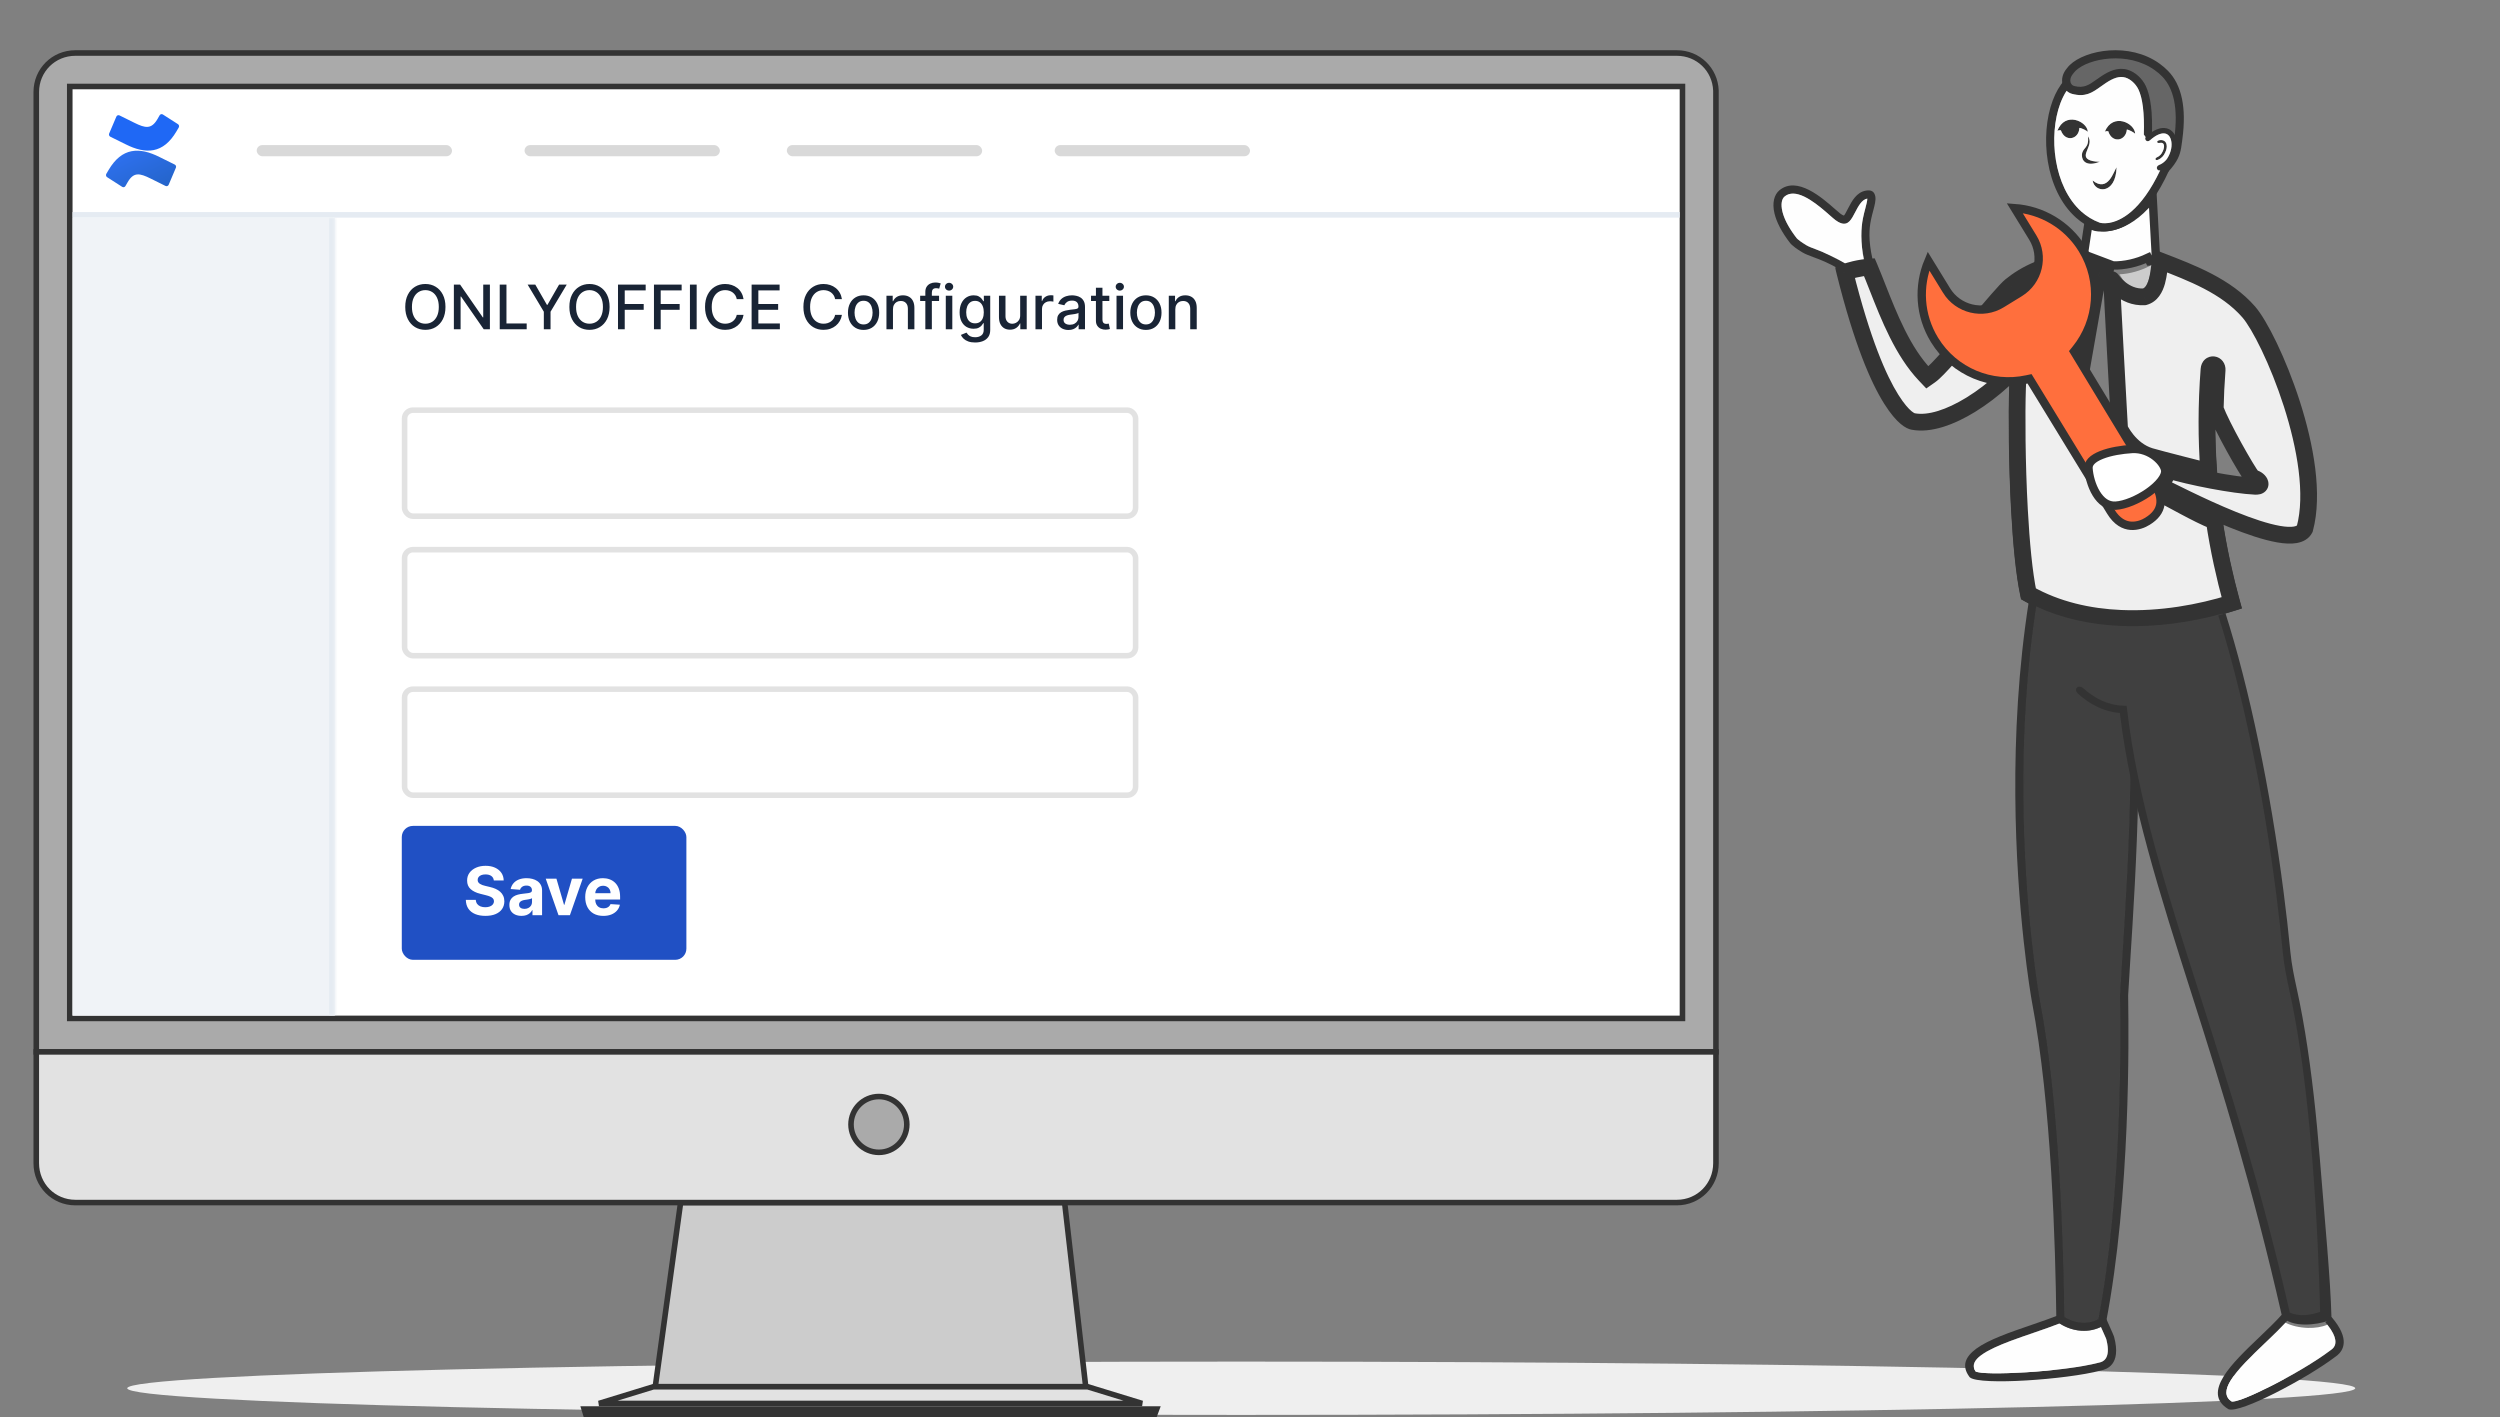 <svg width="448" height="254" viewBox="0 0 448 254" fill="none" xmlns="http://www.w3.org/2000/svg">
<rect x="0" y="0" width="448" height="254" fill="#808080" stroke="none"/>
<path d="M222.431 253.553C332.682 253.553 422.059 251.414 422.059 248.776C422.059 246.138 332.682 244 222.431 244C112.18 244 22.803 246.138 22.803 248.776C22.803 251.414 112.18 253.553 222.431 253.553Z" fill="#EFEFEF"/>
<path d="M307.495 16.496V188.5H6.5V16.496C6.5 12.594 9.6 9.5 13.505 9.5H300.495C304.315 9.5 307.358 12.454 307.495 16.23V16.496Z" fill="#AAAAAA" stroke="#333333"/>
<path d="M12.5 182.5V15.5H301.5V182.5H12.5Z" fill="white" stroke="#333333"/>
<path d="M19.466 30.45C19.331 30.667 19.178 30.947 19.049 31.158C18.994 31.256 18.977 31.373 19.004 31.483C19.03 31.594 19.098 31.689 19.191 31.748L21.901 33.486C21.948 33.516 22.001 33.536 22.055 33.545C22.11 33.554 22.166 33.551 22.22 33.538C22.273 33.524 22.324 33.499 22.369 33.465C22.413 33.431 22.451 33.387 22.479 33.338C22.587 33.149 22.727 32.904 22.879 32.643C23.953 30.795 25.033 31.021 26.98 31.991L29.666 33.323C29.716 33.348 29.771 33.362 29.827 33.364C29.882 33.367 29.938 33.358 29.99 33.338C30.043 33.317 30.09 33.286 30.131 33.246C30.172 33.207 30.204 33.159 30.227 33.105L31.517 30.065C31.564 29.961 31.568 29.842 31.53 29.734C31.492 29.626 31.415 29.538 31.315 29.49C30.746 29.212 29.618 28.658 28.605 28.148C24.945 26.306 21.841 26.428 19.466 30.45Z" fill="url(#paint0_linear_9048_313484)"/>
<path d="M31.617 23.55C31.753 23.333 31.907 23.053 32.034 22.84C32.089 22.743 32.105 22.627 32.079 22.517C32.053 22.407 31.987 22.312 31.895 22.252L29.184 20.515C29.137 20.484 29.084 20.464 29.03 20.455C28.975 20.446 28.919 20.449 28.866 20.462C28.812 20.476 28.761 20.501 28.717 20.535C28.672 20.57 28.635 20.613 28.606 20.662C28.5 20.854 28.36 21.097 28.206 21.359C27.124 23.192 26.044 22.975 24.099 22.011L21.411 20.68C21.361 20.655 21.306 20.641 21.25 20.638C21.195 20.636 21.139 20.645 21.087 20.665C21.034 20.685 20.986 20.716 20.946 20.756C20.905 20.796 20.873 20.844 20.85 20.897L19.559 23.937C19.519 24.04 19.517 24.155 19.555 24.258C19.593 24.362 19.668 24.447 19.764 24.495C20.331 24.773 21.459 25.329 22.474 25.837C26.14 27.694 29.244 27.57 31.617 23.55Z" fill="url(#paint1_linear_9048_313484)"/>
<path d="M194 248.5H194.561L194.497 247.943L190.831 215.943L190.78 215.5H190.334H122.4H121.964L121.905 215.932L117.505 247.932L117.427 248.5H118H194Z" fill="#CCCCCC" stroke="#333333"/>
<path d="M6.5 208.442V188.5H307.5V208.442C307.5 212.382 304.396 215.5 300.495 215.5H13.505C9.599 215.5 6.5 212.383 6.5 208.442Z" fill="#E2E2E2" stroke="#333333"/>
<path d="M107.333 251.5L117.106 248.5H194.894L204.667 251.5H107.333Z" fill="#E2E2E2" stroke="#333333"/>
<path d="M207.281 252.5L206.909 253.5H104.986L104.677 252.5H207.281Z" fill="#AAAAAA" stroke="#333333"/>
<path d="M162.5 201.497C162.5 204.26 160.259 206.5 157.5 206.5C154.741 206.5 152.5 204.26 152.5 201.497C152.5 198.74 154.74 196.5 157.5 196.5C160.26 196.5 162.5 198.735 162.5 201.497Z" fill="#AAAAAA" stroke="#333333"/>
<path d="M79.828 55C79.828 55.854 79.672 56.589 79.359 57.203C79.047 57.815 78.618 58.286 78.074 58.617C77.533 58.945 76.917 59.109 76.227 59.109C75.534 59.109 74.915 58.945 74.371 58.617C73.829 58.286 73.402 57.814 73.09 57.199C72.777 56.585 72.621 55.852 72.621 55C72.621 54.146 72.777 53.413 73.09 52.801C73.402 52.186 73.829 51.715 74.371 51.387C74.915 51.056 75.534 50.891 76.227 50.891C76.917 50.891 77.533 51.056 78.074 51.387C78.618 51.715 79.047 52.186 79.359 52.801C79.672 53.413 79.828 54.146 79.828 55ZM78.633 55C78.633 54.349 78.527 53.801 78.316 53.355C78.108 52.908 77.822 52.569 77.457 52.34C77.095 52.108 76.685 51.992 76.227 51.992C75.766 51.992 75.354 52.108 74.992 52.34C74.63 52.569 74.344 52.908 74.133 53.355C73.924 53.801 73.82 54.349 73.82 55C73.82 55.651 73.924 56.2 74.133 56.648C74.344 57.094 74.63 57.432 74.992 57.664C75.354 57.893 75.766 58.008 76.227 58.008C76.685 58.008 77.095 57.893 77.457 57.664C77.822 57.432 78.108 57.094 78.316 56.648C78.527 56.2 78.633 55.651 78.633 55ZM87.79 51V59H86.681L82.614 53.133H82.54V59H81.333V51H82.45L86.52 56.875H86.595V51H87.79ZM89.551 59V51H90.758V57.961H94.383V59H89.551ZM94.552 51H95.923L98.013 54.637H98.099L100.188 51H101.56L98.657 55.859V59H97.454V55.859L94.552 51ZM109.24 55C109.24 55.854 109.084 56.589 108.771 57.203C108.459 57.815 108.031 58.286 107.486 58.617C106.945 58.945 106.329 59.109 105.639 59.109C104.946 59.109 104.327 58.945 103.783 58.617C103.242 58.286 102.814 57.814 102.502 57.199C102.189 56.585 102.033 55.852 102.033 55C102.033 54.146 102.189 53.413 102.502 52.801C102.814 52.186 103.242 51.715 103.783 51.387C104.327 51.056 104.946 50.891 105.639 50.891C106.329 50.891 106.945 51.056 107.486 51.387C108.031 51.715 108.459 52.186 108.771 52.801C109.084 53.413 109.24 54.146 109.24 55ZM108.045 55C108.045 54.349 107.939 53.801 107.729 53.355C107.52 52.908 107.234 52.569 106.869 52.34C106.507 52.108 106.097 51.992 105.639 51.992C105.178 51.992 104.766 52.108 104.404 52.34C104.042 52.569 103.756 52.908 103.545 53.355C103.337 53.801 103.232 54.349 103.232 55C103.232 55.651 103.337 56.2 103.545 56.648C103.756 57.094 104.042 57.432 104.404 57.664C104.766 57.893 105.178 58.008 105.639 58.008C106.097 58.008 106.507 57.893 106.869 57.664C107.234 57.432 107.52 57.094 107.729 56.648C107.939 56.2 108.045 55.651 108.045 55ZM110.745 59V51H115.706V52.039H111.952V54.477H115.351V55.512H111.952V59H110.745ZM117.19 59V51H122.151V52.039H118.397V54.477H121.796V55.512H118.397V59H117.19ZM124.843 51V59H123.636V51H124.843ZM133.245 53.602H132.026C131.979 53.341 131.892 53.112 131.765 52.914C131.637 52.716 131.481 52.548 131.296 52.41C131.111 52.272 130.904 52.168 130.675 52.098C130.448 52.027 130.207 51.992 129.952 51.992C129.491 51.992 129.078 52.108 128.714 52.34C128.352 52.572 128.065 52.911 127.854 53.359C127.646 53.807 127.542 54.354 127.542 55C127.542 55.651 127.646 56.2 127.854 56.648C128.065 57.096 128.353 57.435 128.718 57.664C129.082 57.893 129.493 58.008 129.948 58.008C130.201 58.008 130.44 57.974 130.667 57.906C130.896 57.836 131.103 57.733 131.288 57.598C131.473 57.462 131.629 57.297 131.757 57.102C131.887 56.904 131.977 56.677 132.026 56.422L133.245 56.426C133.18 56.819 133.054 57.181 132.866 57.512C132.681 57.84 132.443 58.124 132.151 58.363C131.862 58.6 131.532 58.784 131.159 58.914C130.787 59.044 130.381 59.109 129.94 59.109C129.248 59.109 128.631 58.945 128.089 58.617C127.547 58.286 127.12 57.814 126.808 57.199C126.498 56.585 126.343 55.852 126.343 55C126.343 54.146 126.499 53.413 126.812 52.801C127.124 52.186 127.551 51.715 128.093 51.387C128.634 51.056 129.25 50.891 129.94 50.891C130.365 50.891 130.761 50.952 131.128 51.074C131.498 51.194 131.83 51.371 132.124 51.605C132.418 51.837 132.662 52.121 132.854 52.457C133.047 52.79 133.177 53.172 133.245 53.602ZM134.689 59V51H139.705V52.039H135.896V54.477H139.443V55.512H135.896V57.961H139.752V59H134.689ZM150.873 53.602H149.654C149.607 53.341 149.52 53.112 149.393 52.914C149.265 52.716 149.109 52.548 148.924 52.41C148.739 52.272 148.532 52.168 148.303 52.098C148.076 52.027 147.835 51.992 147.58 51.992C147.119 51.992 146.706 52.108 146.342 52.34C145.98 52.572 145.693 52.911 145.482 53.359C145.274 53.807 145.17 54.354 145.17 55C145.17 55.651 145.274 56.2 145.482 56.648C145.693 57.096 145.981 57.435 146.346 57.664C146.71 57.893 147.12 58.008 147.576 58.008C147.829 58.008 148.068 57.974 148.295 57.906C148.524 57.836 148.731 57.733 148.916 57.598C149.101 57.462 149.257 57.297 149.385 57.102C149.515 56.904 149.605 56.677 149.654 56.422L150.873 56.426C150.808 56.819 150.682 57.181 150.494 57.512C150.309 57.84 150.071 58.124 149.779 58.363C149.49 58.6 149.16 58.784 148.787 58.914C148.415 59.044 148.008 59.109 147.568 59.109C146.876 59.109 146.258 58.945 145.717 58.617C145.175 58.286 144.748 57.814 144.436 57.199C144.126 56.585 143.971 55.852 143.971 55C143.971 54.146 144.127 53.413 144.439 52.801C144.752 52.186 145.179 51.715 145.721 51.387C146.262 51.056 146.878 50.891 147.568 50.891C147.993 50.891 148.389 50.952 148.756 51.074C149.126 51.194 149.458 51.371 149.752 51.605C150.046 51.837 150.29 52.121 150.482 52.457C150.675 52.79 150.805 53.172 150.873 53.602ZM154.751 59.121C154.188 59.121 153.698 58.992 153.278 58.734C152.859 58.477 152.534 58.116 152.302 57.652C152.07 57.189 151.954 56.647 151.954 56.027C151.954 55.405 152.07 54.861 152.302 54.395C152.534 53.928 152.859 53.566 153.278 53.309C153.698 53.051 154.188 52.922 154.751 52.922C155.313 52.922 155.804 53.051 156.224 53.309C156.643 53.566 156.968 53.928 157.2 54.395C157.432 54.861 157.548 55.405 157.548 56.027C157.548 56.647 157.432 57.189 157.2 57.652C156.968 58.116 156.643 58.477 156.224 58.734C155.804 58.992 155.313 59.121 154.751 59.121ZM154.755 58.141C155.119 58.141 155.422 58.044 155.661 57.852C155.901 57.659 156.078 57.402 156.192 57.082C156.31 56.762 156.368 56.409 156.368 56.023C156.368 55.641 156.31 55.289 156.192 54.969C156.078 54.646 155.901 54.387 155.661 54.191C155.422 53.996 155.119 53.898 154.755 53.898C154.388 53.898 154.083 53.996 153.841 54.191C153.601 54.387 153.423 54.646 153.306 54.969C153.191 55.289 153.134 55.641 153.134 56.023C153.134 56.409 153.191 56.762 153.306 57.082C153.423 57.402 153.601 57.659 153.841 57.852C154.083 58.044 154.388 58.141 154.755 58.141ZM160.02 55.438V59H158.852V53H159.973V53.977H160.047C160.185 53.659 160.401 53.404 160.695 53.211C160.992 53.018 161.366 52.922 161.816 52.922C162.225 52.922 162.583 53.008 162.891 53.18C163.198 53.349 163.436 53.602 163.605 53.938C163.775 54.273 163.859 54.689 163.859 55.184V59H162.691V55.324C162.691 54.889 162.578 54.55 162.352 54.305C162.125 54.057 161.814 53.934 161.418 53.934C161.147 53.934 160.906 53.992 160.695 54.109C160.487 54.227 160.322 54.398 160.199 54.625C160.079 54.849 160.02 55.12 160.02 55.438ZM168.281 53V53.938H164.891V53H168.281ZM165.82 59V52.305C165.82 51.93 165.902 51.618 166.066 51.371C166.23 51.121 166.448 50.935 166.719 50.812C166.99 50.688 167.284 50.625 167.602 50.625C167.836 50.625 168.036 50.645 168.203 50.684C168.37 50.72 168.493 50.754 168.574 50.785L168.301 51.73C168.246 51.715 168.176 51.697 168.09 51.676C168.004 51.652 167.9 51.641 167.777 51.641C167.493 51.641 167.29 51.711 167.168 51.852C167.048 51.992 166.988 52.195 166.988 52.461V59H165.82ZM169.486 59V53H170.654V59H169.486ZM170.076 52.074C169.873 52.074 169.699 52.007 169.553 51.871C169.41 51.733 169.338 51.569 169.338 51.379C169.338 51.186 169.41 51.022 169.553 50.887C169.699 50.749 169.873 50.68 170.076 50.68C170.279 50.68 170.452 50.749 170.596 50.887C170.742 51.022 170.814 51.186 170.814 51.379C170.814 51.569 170.742 51.733 170.596 51.871C170.452 52.007 170.279 52.074 170.076 52.074ZM174.741 61.375C174.265 61.375 173.854 61.312 173.511 61.188C173.17 61.062 172.891 60.897 172.675 60.691C172.459 60.486 172.297 60.26 172.19 60.016L173.194 59.602C173.265 59.716 173.358 59.837 173.476 59.965C173.595 60.095 173.757 60.206 173.96 60.297C174.166 60.388 174.43 60.434 174.753 60.434C175.196 60.434 175.562 60.325 175.851 60.109C176.14 59.896 176.284 59.555 176.284 59.086V57.906H176.21C176.14 58.034 176.038 58.176 175.905 58.332C175.775 58.488 175.595 58.624 175.366 58.738C175.137 58.853 174.839 58.91 174.472 58.91C173.998 58.91 173.571 58.8 173.19 58.578C172.813 58.354 172.513 58.025 172.292 57.59C172.073 57.152 171.964 56.615 171.964 55.977C171.964 55.339 172.072 54.792 172.288 54.336C172.507 53.88 172.806 53.531 173.187 53.289C173.567 53.044 173.998 52.922 174.479 52.922C174.852 52.922 175.153 52.984 175.382 53.109C175.611 53.232 175.789 53.375 175.917 53.539C176.047 53.703 176.147 53.848 176.218 53.973H176.304V53H177.448V59.133C177.448 59.648 177.328 60.072 177.089 60.402C176.849 60.733 176.525 60.978 176.116 61.137C175.71 61.296 175.252 61.375 174.741 61.375ZM174.729 57.941C175.065 57.941 175.349 57.863 175.581 57.707C175.815 57.548 175.993 57.322 176.112 57.027C176.235 56.73 176.296 56.375 176.296 55.961C176.296 55.557 176.236 55.202 176.116 54.895C175.996 54.587 175.821 54.348 175.589 54.176C175.357 54.001 175.071 53.914 174.729 53.914C174.378 53.914 174.085 54.005 173.851 54.188C173.616 54.367 173.439 54.612 173.319 54.922C173.202 55.232 173.144 55.578 173.144 55.961C173.144 56.354 173.203 56.699 173.323 56.996C173.443 57.293 173.62 57.525 173.854 57.691C174.091 57.858 174.383 57.941 174.729 57.941ZM182.815 56.512V53H183.987V59H182.839V57.961H182.776C182.638 58.281 182.417 58.548 182.112 58.762C181.81 58.973 181.434 59.078 180.983 59.078C180.598 59.078 180.257 58.993 179.96 58.824C179.666 58.652 179.434 58.398 179.265 58.062C179.098 57.727 179.015 57.311 179.015 56.816V53H180.183V56.676C180.183 57.085 180.296 57.41 180.522 57.652C180.749 57.895 181.043 58.016 181.405 58.016C181.624 58.016 181.841 57.961 182.058 57.852C182.276 57.742 182.457 57.577 182.601 57.355C182.746 57.134 182.818 56.853 182.815 56.512ZM185.557 59V53H186.686V53.953H186.748C186.857 53.63 187.05 53.376 187.326 53.191C187.605 53.004 187.92 52.91 188.271 52.91C188.344 52.91 188.43 52.913 188.529 52.918C188.631 52.923 188.71 52.93 188.768 52.938V54.055C188.721 54.042 188.637 54.027 188.518 54.012C188.398 53.993 188.278 53.984 188.158 53.984C187.882 53.984 187.636 54.043 187.42 54.16C187.206 54.275 187.037 54.435 186.912 54.641C186.787 54.844 186.725 55.075 186.725 55.336V59H185.557ZM191.471 59.133C191.09 59.133 190.747 59.062 190.439 58.922C190.132 58.779 189.889 58.572 189.709 58.301C189.532 58.03 189.443 57.698 189.443 57.305C189.443 56.966 189.508 56.688 189.639 56.469C189.769 56.25 189.945 56.077 190.166 55.949C190.387 55.822 190.635 55.725 190.908 55.66C191.182 55.595 191.46 55.546 191.744 55.512C192.104 55.47 192.395 55.436 192.619 55.41C192.843 55.382 193.006 55.336 193.107 55.273C193.209 55.211 193.26 55.109 193.26 54.969V54.941C193.26 54.6 193.163 54.336 192.971 54.148C192.781 53.961 192.497 53.867 192.119 53.867C191.726 53.867 191.416 53.954 191.189 54.129C190.965 54.301 190.811 54.492 190.725 54.703L189.627 54.453C189.757 54.089 189.947 53.794 190.197 53.57C190.45 53.344 190.74 53.18 191.068 53.078C191.396 52.974 191.742 52.922 192.104 52.922C192.343 52.922 192.597 52.95 192.865 53.008C193.136 53.062 193.389 53.164 193.623 53.312C193.86 53.461 194.054 53.673 194.205 53.949C194.356 54.223 194.432 54.578 194.432 55.016V59H193.291V58.18H193.244C193.169 58.331 193.055 58.479 192.904 58.625C192.753 58.771 192.559 58.892 192.322 58.988C192.085 59.085 191.801 59.133 191.471 59.133ZM191.725 58.195C192.048 58.195 192.324 58.132 192.553 58.004C192.785 57.876 192.96 57.71 193.08 57.504C193.202 57.296 193.264 57.073 193.264 56.836V56.062C193.222 56.104 193.141 56.143 193.021 56.18C192.904 56.214 192.77 56.243 192.619 56.27C192.468 56.293 192.321 56.315 192.178 56.336C192.035 56.354 191.915 56.37 191.818 56.383C191.592 56.411 191.385 56.46 191.197 56.527C191.012 56.595 190.864 56.693 190.752 56.82C190.643 56.945 190.588 57.112 190.588 57.32C190.588 57.609 190.695 57.828 190.908 57.977C191.122 58.122 191.394 58.195 191.725 58.195ZM198.788 53V53.938H195.511V53H198.788ZM196.39 51.562H197.558V57.238C197.558 57.465 197.591 57.635 197.659 57.75C197.727 57.862 197.814 57.939 197.921 57.98C198.03 58.02 198.149 58.039 198.276 58.039C198.37 58.039 198.452 58.033 198.522 58.02C198.593 58.007 198.647 57.996 198.687 57.988L198.897 58.953C198.83 58.979 198.733 59.005 198.608 59.031C198.483 59.06 198.327 59.075 198.14 59.078C197.832 59.083 197.546 59.029 197.28 58.914C197.015 58.8 196.8 58.622 196.636 58.383C196.472 58.143 196.39 57.842 196.39 57.48V51.562ZM200.08 59V53H201.248V59H200.08ZM200.67 52.074C200.467 52.074 200.292 52.007 200.146 51.871C200.003 51.733 199.932 51.569 199.932 51.379C199.932 51.186 200.003 51.022 200.146 50.887C200.292 50.749 200.467 50.68 200.67 50.68C200.873 50.68 201.046 50.749 201.189 50.887C201.335 51.022 201.408 51.186 201.408 51.379C201.408 51.569 201.335 51.733 201.189 51.871C201.046 52.007 200.873 52.074 200.67 52.074ZM205.347 59.121C204.784 59.121 204.293 58.992 203.874 58.734C203.455 58.477 203.129 58.116 202.897 57.652C202.666 57.189 202.55 56.647 202.55 56.027C202.55 55.405 202.666 54.861 202.897 54.395C203.129 53.928 203.455 53.566 203.874 53.309C204.293 53.051 204.784 52.922 205.347 52.922C205.909 52.922 206.4 53.051 206.819 53.309C207.239 53.566 207.564 53.928 207.796 54.395C208.028 54.861 208.144 55.405 208.144 56.027C208.144 56.647 208.028 57.189 207.796 57.652C207.564 58.116 207.239 58.477 206.819 58.734C206.4 58.992 205.909 59.121 205.347 59.121ZM205.351 58.141C205.715 58.141 206.017 58.044 206.257 57.852C206.496 57.659 206.674 57.402 206.788 57.082C206.905 56.762 206.964 56.409 206.964 56.023C206.964 55.641 206.905 55.289 206.788 54.969C206.674 54.646 206.496 54.387 206.257 54.191C206.017 53.996 205.715 53.898 205.351 53.898C204.983 53.898 204.679 53.996 204.437 54.191C204.197 54.387 204.019 54.646 203.901 54.969C203.787 55.289 203.729 55.641 203.729 56.023C203.729 56.409 203.787 56.762 203.901 57.082C204.019 57.402 204.197 57.659 204.437 57.852C204.679 58.044 204.983 58.141 205.351 58.141ZM210.615 55.438V59H209.447V53H210.568V53.977H210.643C210.781 53.659 210.997 53.404 211.291 53.211C211.588 53.018 211.962 52.922 212.412 52.922C212.821 52.922 213.179 53.008 213.486 53.18C213.794 53.349 214.032 53.602 214.201 53.938C214.37 54.273 214.455 54.689 214.455 55.184V59H213.287V55.324C213.287 54.889 213.174 54.55 212.947 54.305C212.721 54.057 212.41 53.934 212.014 53.934C211.743 53.934 211.502 53.992 211.291 54.109C211.083 54.227 210.917 54.398 210.795 54.625C210.675 54.849 210.615 55.12 210.615 55.438Z" fill="#192435"/>
<rect x="46" y="26" width="35" height="2" rx="1" fill="#D9D9D9"/>
<rect x="94" y="26" width="35" height="2" rx="1" fill="#D9D9D9"/>
<rect x="141" y="26" width="35" height="2" rx="1" fill="#D9D9D9"/>
<rect x="189" y="26" width="35" height="2" rx="1" fill="#D9D9D9"/>
<rect x="72.5" y="73.5" width="131" height="19" rx="1.5" fill="white" stroke="#E2E2E2"/>
<rect x="72.5" y="98.5" width="131" height="19" rx="1.5" fill="white" stroke="#E2E2E2"/>
<rect x="72.5" y="123.5" width="131" height="19" rx="1.5" fill="white" stroke="#E2E2E2"/>
<rect x="72" y="148" width="51" height="24" rx="2" fill="#2050C4"/>
<path d="M88.493 157.783C88.459 157.439 88.312 157.172 88.054 156.982C87.796 156.791 87.445 156.696 87.001 156.696C86.7 156.696 86.446 156.739 86.239 156.824C86.031 156.906 85.872 157.021 85.761 157.169C85.653 157.317 85.599 157.484 85.599 157.672C85.594 157.828 85.626 157.964 85.697 158.081C85.771 158.197 85.872 158.298 86 158.384C86.128 158.466 86.276 158.538 86.443 158.601C86.611 158.661 86.79 158.712 86.98 158.754L87.764 158.942C88.145 159.027 88.494 159.141 88.812 159.283C89.131 159.425 89.406 159.599 89.639 159.807C89.872 160.014 90.053 160.259 90.18 160.54C90.311 160.821 90.378 161.143 90.381 161.507C90.378 162.041 90.242 162.504 89.972 162.896C89.704 163.286 89.318 163.588 88.812 163.804C88.31 164.017 87.703 164.124 86.993 164.124C86.288 164.124 85.675 164.016 85.152 163.8C84.632 163.584 84.226 163.264 83.933 162.841C83.644 162.415 83.492 161.888 83.477 161.26H85.263C85.283 161.553 85.367 161.797 85.514 161.993C85.665 162.186 85.865 162.332 86.115 162.432C86.368 162.528 86.653 162.577 86.972 162.577C87.284 162.577 87.555 162.531 87.785 162.44C88.019 162.349 88.199 162.223 88.327 162.061C88.454 161.899 88.519 161.713 88.519 161.503C88.519 161.307 88.46 161.142 88.344 161.009C88.23 160.875 88.062 160.761 87.841 160.668C87.622 160.574 87.354 160.489 87.035 160.412L86.085 160.173C85.349 159.994 84.769 159.714 84.342 159.334C83.916 158.953 83.704 158.44 83.707 157.795C83.704 157.267 83.845 156.805 84.129 156.411C84.416 156.016 84.81 155.707 85.31 155.486C85.81 155.264 86.378 155.153 87.014 155.153C87.662 155.153 88.227 155.264 88.71 155.486C89.196 155.707 89.574 156.016 89.844 156.411C90.114 156.805 90.253 157.263 90.261 157.783H88.493ZM93.454 164.124C93.037 164.124 92.664 164.051 92.338 163.906C92.011 163.759 91.752 163.541 91.562 163.254C91.375 162.964 91.281 162.604 91.281 162.172C91.281 161.808 91.348 161.503 91.481 161.256C91.615 161.009 91.796 160.81 92.027 160.659C92.257 160.509 92.518 160.395 92.811 160.318C93.106 160.241 93.416 160.188 93.74 160.156C94.12 160.116 94.427 160.08 94.66 160.045C94.893 160.009 95.062 159.955 95.167 159.884C95.272 159.812 95.325 159.707 95.325 159.568V159.543C95.325 159.273 95.24 159.064 95.069 158.916C94.902 158.768 94.663 158.695 94.353 158.695C94.027 158.695 93.767 158.767 93.573 158.912C93.38 159.054 93.252 159.233 93.19 159.449L91.511 159.312C91.596 158.915 91.764 158.571 92.014 158.281C92.264 157.989 92.586 157.764 92.981 157.608C93.379 157.449 93.839 157.369 94.362 157.369C94.725 157.369 95.073 157.412 95.406 157.497C95.741 157.582 96.038 157.714 96.296 157.893C96.558 158.072 96.764 158.303 96.914 158.584C97.065 158.862 97.14 159.196 97.14 159.585V164H95.419V163.092H95.368C95.262 163.297 95.122 163.477 94.946 163.634C94.769 163.787 94.558 163.908 94.311 163.996C94.064 164.081 93.778 164.124 93.454 164.124ZM93.974 162.871C94.241 162.871 94.477 162.818 94.681 162.713C94.886 162.605 95.046 162.46 95.163 162.278C95.279 162.097 95.338 161.891 95.338 161.661V160.966C95.281 161.003 95.203 161.037 95.103 161.068C95.007 161.097 94.897 161.124 94.775 161.149C94.653 161.172 94.531 161.193 94.409 161.213C94.287 161.23 94.176 161.246 94.076 161.26C93.863 161.291 93.677 161.341 93.518 161.409C93.359 161.477 93.235 161.57 93.147 161.686C93.059 161.8 93.015 161.942 93.015 162.112C93.015 162.359 93.105 162.548 93.284 162.679C93.466 162.807 93.696 162.871 93.974 162.871ZM104.417 157.455L102.128 164H100.083L97.794 157.455H99.712L101.071 162.138H101.14L102.495 157.455H104.417ZM108.118 164.128C107.444 164.128 106.865 163.991 106.379 163.719C105.896 163.443 105.524 163.054 105.262 162.551C105.001 162.045 104.87 161.447 104.87 160.757C104.87 160.084 105.001 159.493 105.262 158.984C105.524 158.476 105.892 158.08 106.366 157.795C106.843 157.511 107.403 157.369 108.045 157.369C108.477 157.369 108.879 157.439 109.251 157.578C109.626 157.714 109.953 157.92 110.231 158.196C110.512 158.472 110.731 158.818 110.887 159.236C111.044 159.651 111.122 160.136 111.122 160.693V161.192H105.595V160.067H109.413C109.413 159.805 109.356 159.574 109.243 159.372C109.129 159.17 108.971 159.013 108.77 158.899C108.571 158.783 108.339 158.724 108.075 158.724C107.799 158.724 107.555 158.788 107.342 158.916C107.132 159.041 106.967 159.21 106.848 159.423C106.728 159.634 106.667 159.868 106.664 160.126V161.196C106.664 161.52 106.724 161.8 106.843 162.036C106.966 162.271 107.137 162.453 107.359 162.581C107.581 162.709 107.843 162.773 108.147 162.773C108.349 162.773 108.534 162.744 108.701 162.688C108.869 162.631 109.012 162.545 109.132 162.432C109.251 162.318 109.342 162.179 109.404 162.014L111.083 162.125C110.998 162.528 110.824 162.881 110.559 163.182C110.298 163.48 109.96 163.713 109.545 163.881C109.133 164.045 108.657 164.128 108.118 164.128Z" fill="white"/>
<rect x="13" y="38" width="288" height="1" fill="#E5EBF2"/>
<path fill-rule="evenodd" clip-rule="evenodd" d="M385.646 23.639C385.685 21.824 385.617 20.308 385.469 19.045C385.281 17.504 384.959 16.318 384.537 15.421C384.224 14.758 383.754 14.12 383.182 13.606C382.639 13.112 381.996 12.718 381.304 12.507C380.439 12.243 379.599 12.296 378.782 12.545C378.018 12.776 377.288 13.179 376.573 13.649C376.217 13.88 375.91 14.101 375.617 14.312C374.401 15.181 373.431 15.877 371.687 15.406C371.567 15.373 371.452 15.315 371.356 15.233C371.217 15.114 371.106 14.95 371.049 14.758C370.986 14.552 370.981 14.312 371.053 14.043C371.125 13.764 371.289 13.462 371.553 13.15L371.587 13.102C371.683 12.968 371.803 12.833 371.942 12.699C373.114 11.556 375.453 10.673 378.114 10.491C380.795 10.308 383.773 10.86 386.175 12.598C386.636 12.929 387.073 13.304 387.486 13.731C388.461 14.734 389.21 16.131 389.6 18.032C389.936 19.679 390.003 21.7 389.715 24.167C389.58 23.922 389.417 23.706 389.225 23.524C388.855 23.178 388.384 22.967 387.827 22.938C387.207 22.904 386.472 23.111 385.646 23.639Z" fill="#666666" stroke="#666666" stroke-width="0.216" stroke-miterlimit="22.926"/>
<path d="M374.137 45.859L373.387 45.854L373.387 45.8L373.395 45.747L374.096 41.086L374.237 40.154L375.114 40.501C375.218 40.542 375.329 40.58 375.46 40.624L375.466 40.627C375.467 40.627 375.468 40.627 375.471 40.628C375.501 40.636 375.7 40.69 376.045 40.726C376.421 40.766 376.954 40.783 377.606 40.705C378.902 40.548 380.689 40.008 382.662 38.465L382.662 38.464C383.272 37.988 383.906 37.411 384.555 36.714L385.757 35.42L385.853 37.183L386.324 45.803L386.35 46.276L385.935 46.502C385.714 46.623 385.485 46.743 385.246 46.854C385.246 46.854 385.245 46.855 385.244 46.855L384.928 46.175C382.942 47.115 380.683 47.617 378.67 47.573L374.137 45.859ZM374.137 45.859C373.387 45.854 373.387 45.855 373.387 45.855L373.387 45.856L373.387 45.858L373.387 45.861L373.387 45.868L373.387 45.882C373.388 45.892 373.388 45.902 373.389 45.913C373.391 45.935 373.393 45.961 373.399 45.99C373.408 46.045 373.429 46.128 373.479 46.219C373.509 46.274 373.55 46.333 373.605 46.389C374.757 47.727 376.669 48.282 378.655 48.323L374.137 45.859Z" fill="#FEFEFE" stroke="#333333" stroke-width="1.5"/>
<path fill-rule="evenodd" clip-rule="evenodd" d="M369.944 14.384C369.079 15.354 368.373 16.597 367.84 18.023C366.682 21.133 366.341 25.137 366.975 28.963C367.614 32.822 369.247 36.528 372.019 39.005C373.095 39.965 374.344 40.743 375.77 41.276C375.982 41.358 379.128 42.241 382.865 39.029C384.709 37.44 386.741 34.834 388.677 30.595L387.351 29.99C385.516 34.013 383.624 36.456 381.919 37.92C378.792 40.609 376.433 39.965 376.279 39.908C375.03 39.447 373.94 38.765 372.999 37.92C370.491 35.679 369.012 32.285 368.421 28.728C367.825 25.142 368.138 21.407 369.209 18.532C369.679 17.274 370.289 16.184 371.034 15.354L369.944 14.384Z" fill="#333333"/>
<path fill-rule="evenodd" clip-rule="evenodd" d="M385.613 24.676C385.704 22.391 385.646 20.538 385.464 19.045C385.276 17.504 384.955 16.318 384.532 15.421C384.22 14.758 383.749 14.12 383.177 13.606C382.635 13.112 381.991 12.718 381.299 12.507C380.435 12.243 379.594 12.296 378.777 12.545C378.014 12.776 377.283 13.179 376.568 13.649C376.212 13.88 375.905 14.101 375.612 14.312C374.397 15.181 373.426 15.877 371.683 15.406C371.562 15.373 371.447 15.315 371.351 15.233C371.212 15.114 371.101 14.95 371.044 14.758C370.981 14.552 370.976 14.312 371.049 14.043C371.121 13.765 371.284 13.462 371.548 13.15L371.582 13.102C371.678 12.968 371.798 12.833 371.937 12.699C373.109 11.556 375.449 10.673 378.11 10.491C380.79 10.308 383.768 10.86 386.17 12.598C386.631 12.929 387.068 13.304 387.481 13.731C388.456 14.734 389.206 16.131 389.595 18.032C389.955 19.803 390.003 22.002 389.643 24.724L389.59 25.137C389.407 26.562 389.292 27.451 388.413 28.67C388.288 28.843 388.144 29.03 387.976 29.232C387.832 29.409 387.664 29.601 387.472 29.803L387.64 30.408L388.538 30.796C388.725 30.595 388.913 30.384 389.095 30.158C389.263 29.956 389.427 29.745 389.59 29.52C390.68 28.003 390.815 26.975 391.031 25.324L391.084 24.911C391.468 22.021 391.41 19.66 391.017 17.739C390.57 15.541 389.681 13.904 388.519 12.713C388.048 12.229 387.544 11.801 387.015 11.417C384.306 9.454 380.982 8.835 377.999 9.036C374.997 9.238 372.307 10.289 370.904 11.652C370.722 11.83 370.559 12.017 370.414 12.209C370.001 12.694 369.747 13.189 369.622 13.664C369.478 14.206 369.497 14.725 369.636 15.181C369.78 15.651 370.049 16.05 370.395 16.342C370.659 16.563 370.967 16.727 371.293 16.818C373.705 17.466 374.92 16.592 376.452 15.498C376.745 15.291 377.048 15.07 377.355 14.869C377.966 14.466 378.58 14.125 379.19 13.937C379.748 13.769 380.305 13.731 380.862 13.899C381.333 14.043 381.784 14.322 382.178 14.681C382.606 15.07 382.961 15.55 383.197 16.04C383.557 16.799 383.831 17.835 383.999 19.213C384.157 20.533 384.22 22.146 384.157 24.11L384.527 24.628L385.613 24.676Z" fill="#333333"/>
<path fill-rule="evenodd" clip-rule="evenodd" d="M385.291 25.127C386.314 24.225 387.15 23.874 387.784 23.903C388.101 23.917 388.36 24.037 388.567 24.225C388.788 24.431 388.946 24.724 389.042 25.074C389.297 25.986 389.105 27.239 388.384 28.367C388.202 28.655 387.894 28.977 387.52 29.236C387.337 29.361 387.14 29.467 386.938 29.544C386.175 29.827 386.554 30.667 387.015 30.542C387.395 30.436 387.755 30.259 388.072 30.043C388.557 29.712 388.961 29.279 389.206 28.895C390.08 27.527 390.301 25.977 389.984 24.82C389.84 24.297 389.585 23.845 389.23 23.519C388.86 23.173 388.389 22.962 387.832 22.933C386.953 22.89 385.848 23.322 384.58 24.455C384.128 24.863 384.676 25.67 385.291 25.127Z" fill="#333333"/>
<path fill-rule="evenodd" clip-rule="evenodd" d="M387.044 25.607C387.188 25.578 387.313 25.578 387.419 25.602C387.539 25.631 387.635 25.698 387.692 25.79C387.76 25.9 387.798 26.049 387.798 26.222C387.798 26.582 387.649 27.043 387.342 27.518C387.236 27.681 387.063 27.868 386.847 28.012C386.765 28.07 386.674 28.123 386.578 28.161C386.064 28.382 386.232 28.799 386.645 28.655C386.813 28.598 386.977 28.511 387.121 28.415C387.39 28.233 387.616 27.993 387.75 27.782C388.106 27.225 388.283 26.673 388.283 26.222C388.283 25.953 388.221 25.713 388.101 25.526C387.971 25.324 387.779 25.185 387.524 25.127C387.375 25.093 387.203 25.089 387.006 25.117C386.367 25.223 386.439 25.727 387.044 25.607Z" fill="#333333"/>
<path fill-rule="evenodd" clip-rule="evenodd" d="M385.735 47.4C385.393 49.233 384.745 51.801 383.597 52.43C382.819 52.862 381.628 52.176 379.807 49.161C381.632 49.07 383.583 48.532 385.317 47.625C385.456 47.553 385.595 47.476 385.735 47.4ZM377.189 48.955C376.315 50.001 375.532 50.712 374.85 51.178C373.836 51.864 373.14 51.97 372.751 51.835C372.419 51.715 372.251 51.154 372.189 50.448C372.073 49.205 372.309 47.654 372.496 46.79C372.856 46.742 373.231 46.694 373.611 46.656L373.803 46.924C374.61 47.976 375.801 48.638 377.189 48.955Z" fill="#CCCCCC"/>
<path fill-rule="evenodd" clip-rule="evenodd" d="M376.275 28.987C373.887 29.933 373.047 28.824 373.08 27.791C373.119 26.399 374.425 26.678 374.161 24.422C375.295 26.011 372.739 27.772 374.267 28.603C374.593 28.78 375.112 28.963 376.275 28.987Z" fill="#333333"/>
<path fill-rule="evenodd" clip-rule="evenodd" d="M374.997 32.342C377.788 34.593 378.801 30.6 379.291 29.985C379.152 34.944 375.348 34.598 374.997 32.342Z" fill="#333333"/>
<path fill-rule="evenodd" clip-rule="evenodd" d="M377.178 23.601C378.662 20.092 382.601 22.093 382.615 23.97C382.428 23.764 381.602 23.27 381.131 23.212C380.968 25.3 378.47 25.737 377.797 23.509C377.533 23.495 377.375 23.481 377.178 23.601Z" fill="#333333"/>
<path fill-rule="evenodd" clip-rule="evenodd" d="M368.685 23.452C370.035 19.89 374.051 21.743 374.137 23.62C373.94 23.423 373.099 22.957 372.624 22.919C372.542 25.012 370.059 25.54 369.305 23.341C369.036 23.332 368.877 23.327 368.685 23.452Z" fill="#333333"/>
<path fill-rule="evenodd" clip-rule="evenodd" d="M335.555 46.45C334.767 42.951 334.969 40.938 335.267 39.459L335.31 39.253C335.401 38.792 335.541 38.279 335.67 37.789C335.935 36.791 336.175 35.888 336.06 35.23C335.915 34.4 335.435 33.973 334.383 34.155C332.678 34.448 331.861 36.027 331.174 37.347C330.809 38.053 330.502 38.643 330.411 38.629C330.315 38.595 330.219 38.552 330.122 38.499C330.017 38.442 329.911 38.365 329.796 38.283C329.594 38.135 329.263 37.842 328.854 37.486C326.544 35.451 322.005 31.452 318.849 34.121C317.974 34.861 317.513 36.301 317.998 38.293C318.354 39.743 319.219 41.533 320.818 43.593C320.881 43.669 321.15 43.967 321.721 44.394C322.029 44.62 322.437 44.898 322.98 45.22C323.537 45.551 324.2 45.796 324.997 46.094C326.193 46.54 327.721 47.106 329.508 48.201L330.719 47.094C328.807 45.922 326.765 45.191 325.506 44.725C324.767 44.452 324.157 44.221 323.724 43.967C323.239 43.679 322.869 43.429 322.591 43.223C322.168 42.911 322.009 42.748 321.976 42.705C320.511 40.813 319.728 39.219 319.415 37.957C319.074 36.57 319.305 35.653 319.79 35.24C321.981 33.387 325.895 36.834 327.884 38.586C328.312 38.96 328.657 39.267 328.922 39.464C329.075 39.575 329.234 39.68 329.397 39.776C329.575 39.877 329.757 39.959 329.945 40.021C331.213 40.434 331.78 39.34 332.462 38.024C332.995 36.997 333.634 35.773 334.619 35.6C334.628 35.6 334.604 35.413 334.614 35.485C334.671 35.83 334.47 36.589 334.249 37.429C334.119 37.919 333.984 38.432 333.874 38.984L333.831 39.191C333.494 40.856 333.269 42.994 334.119 46.782L335.555 46.45Z" fill="#333333"/>
<path fill-rule="evenodd" clip-rule="evenodd" d="M332.125 47.344C331.433 47.617 331.43 47.017 330.906 47.344C329.177 46.331 326.669 45.143 325.506 44.711C324.767 44.437 324.156 44.207 323.724 43.953C323.239 43.664 322.869 43.415 322.591 43.209C322.168 42.896 322.009 42.733 321.976 42.69C321.841 42.517 321.716 42.349 321.591 42.181C320.371 40.511 319.694 39.09 319.415 37.938C319.074 36.55 319.305 35.633 319.79 35.221C320.011 35.033 320.251 34.899 320.501 34.813C322.749 34.044 326.092 36.987 327.884 38.566C328.311 38.941 328.657 39.248 328.922 39.445C329.075 39.555 329.234 39.661 329.397 39.757C329.575 39.858 329.757 39.939 329.945 40.002C331.213 40.415 331.78 39.32 332.462 38.005C332.995 36.977 333.634 35.753 334.623 35.581C334.628 35.96 334.45 36.651 334.249 37.41C334.119 37.899 333.984 38.413 333.874 38.965L333.831 39.171C333.518 40.731 333.364 43.463 334.031 46.698C333.349 46.881 332.874 47.051 332.125 47.344Z" fill="#FEFEFE"/>
<mask id="path-35-outside-1_9048_313484" maskUnits="userSpaceOnUse" x="328.603" y="43.739" width="87" height="69" fill="black">
<rect fill="white" x="328.603" y="43.739" width="87" height="69"/>
<path fill-rule="evenodd" clip-rule="evenodd" d="M402.972 55.903C406.837 60.334 416.353 82.418 413.016 94.762C410.62 99.467 389.89 88.345 386.733 86.911C387.75 86.155 388.25 85.403 388.495 84.23C392.543 85.469 400.211 86.961 404.149 87.144C405.78 87.218 404.802 85.748 403.693 85.65C402.558 84.245 398.071 76.277 396.968 73.275C397.016 70.985 397.131 68.667 397.309 66.314C397.395 65.186 395.945 64.951 395.853 66.18C395.613 69.339 395.488 72.469 395.484 75.584C395.479 78.594 395.589 81.561 395.805 84.494C395.805 84.494 387.092 82.299 385.334 81.775C381.572 80.656 379.828 76.802 379.828 76.802C379.828 76.802 378.404 51.276 378.404 50.106C378.404 50.106 380.553 53.433 384.283 53.192C386.765 52.504 386.804 48.692 387.117 46.739C392.775 48.925 398.914 51.25 402.972 55.903ZM370.803 46.739C368.594 47.132 366.788 47.675 365.279 48.289C363.132 49.167 361.585 50.204 360.337 51.203C359.462 51.899 356.902 54.928 354.169 58.159C350.835 62.1 347.247 66.343 345.902 67.279L345.388 67.639L344.956 67.183C340.974 62.983 338.538 56.805 336.454 51.51C335.94 50.209 335.45 48.956 334.984 47.862C334.258 47.91 333.283 48.059 332.347 48.275C331.693 48.428 331.069 48.611 330.603 48.812C333.711 61.255 336.651 67.951 338.923 71.557C341.099 75.013 342.482 75.464 342.813 75.526C345.782 76.098 349.534 74.749 353.131 72.545C357.262 70.011 361.144 66.372 363.435 63.175C364.299 61.97 365.505 62.781 364.688 63.929C363.853 65.1 362.815 66.334 361.633 67.553L361.585 68.465L361.537 69.584C361.388 74.014 361.422 82.977 361.888 91.445C362.205 97.205 362.714 102.73 363.492 106.412C368.594 109.292 374.358 110.565 380.06 110.809C387.236 111.117 394.331 109.806 399.936 108.04C399.274 105.62 398.688 103.23 398.174 100.853C397.636 98.362 397.179 95.871 396.805 93.384C393.591 92.107 389.411 89.583 386.101 87.97C382.791 86.356 372.515 82.668 371.133 76.802L375.913 49.496L370.803 46.739Z"/>
</mask>
<path fill-rule="evenodd" clip-rule="evenodd" d="M402.972 55.903C406.837 60.334 416.353 82.418 413.016 94.762C410.62 99.467 389.89 88.345 386.733 86.911C387.75 86.155 388.25 85.403 388.495 84.23C392.543 85.469 400.211 86.961 404.149 87.144C405.78 87.218 404.802 85.748 403.693 85.65C402.558 84.245 398.071 76.277 396.968 73.275C397.016 70.985 397.131 68.667 397.309 66.314C397.395 65.186 395.945 64.951 395.853 66.18C395.613 69.339 395.488 72.469 395.484 75.584C395.479 78.594 395.589 81.561 395.805 84.494C395.805 84.494 387.092 82.299 385.334 81.775C381.572 80.656 379.828 76.802 379.828 76.802C379.828 76.802 378.404 51.276 378.404 50.106C378.404 50.106 380.553 53.433 384.283 53.192C386.765 52.504 386.804 48.692 387.117 46.739C392.775 48.925 398.914 51.25 402.972 55.903ZM370.803 46.739C368.594 47.132 366.788 47.675 365.279 48.289C363.132 49.167 361.585 50.204 360.337 51.203C359.462 51.899 356.902 54.928 354.169 58.159C350.835 62.1 347.247 66.343 345.902 67.279L345.388 67.639L344.956 67.183C340.974 62.983 338.538 56.805 336.454 51.51C335.94 50.209 335.45 48.956 334.984 47.862C334.258 47.91 333.283 48.059 332.347 48.275C331.693 48.428 331.069 48.611 330.603 48.812C333.711 61.255 336.651 67.951 338.923 71.557C341.099 75.013 342.482 75.464 342.813 75.526C345.782 76.098 349.534 74.749 353.131 72.545C357.262 70.011 361.144 66.372 363.435 63.175C364.299 61.97 365.505 62.781 364.688 63.929C363.853 65.1 362.815 66.334 361.633 67.553L361.585 68.465L361.537 69.584C361.388 74.014 361.422 82.977 361.888 91.445C362.205 97.205 362.714 102.73 363.492 106.412C368.594 109.292 374.358 110.565 380.06 110.809C387.236 111.117 394.331 109.806 399.936 108.04C399.274 105.62 398.688 103.23 398.174 100.853C397.636 98.362 397.179 95.871 396.805 93.384C393.591 92.107 389.411 89.583 386.101 87.97C382.791 86.356 372.515 82.668 371.133 76.802L375.913 49.496L370.803 46.739Z" fill="#EFEFEF"/>
<path d="M402.972 55.903L404.103 54.916L402.972 55.903ZM413.016 94.762L414.353 95.442L414.424 95.304L414.464 95.153L413.016 94.762ZM386.733 86.911L385.838 85.707L383.797 87.225L386.113 88.277L386.733 86.911ZM388.495 84.23L388.934 82.795L387.362 82.314L387.026 83.923L388.495 84.23ZM404.149 87.144L404.08 88.642L404.08 88.642L404.149 87.144ZM403.693 85.65L402.526 86.593L402.926 87.089L403.561 87.145L403.693 85.65ZM396.968 73.275L395.468 73.244L395.462 73.527L395.56 73.793L396.968 73.275ZM397.309 66.314L395.813 66.2L395.813 66.201L397.309 66.314ZM395.853 66.18L397.349 66.294L397.349 66.291L395.853 66.18ZM395.484 75.584L396.984 75.587V75.586L395.484 75.584ZM395.805 84.494L395.439 85.948L397.454 86.456L397.301 84.383L395.805 84.494ZM385.334 81.775L385.762 80.338L385.334 81.775ZM379.828 76.802L378.33 76.885L378.346 77.165L378.461 77.42L379.828 76.802ZM378.404 50.106L379.664 49.293C379.304 48.734 378.618 48.48 377.98 48.668C377.342 48.856 376.904 49.441 376.904 50.106H378.404ZM384.283 53.192L384.38 54.688L384.535 54.678L384.684 54.637L384.283 53.192ZM387.117 46.739L387.657 45.339L385.928 44.671L385.635 46.502L387.117 46.739ZM370.803 46.739L371.516 45.419L371.055 45.17L370.54 45.262L370.803 46.739ZM365.279 48.289L364.713 46.9L364.711 46.901L365.279 48.289ZM360.337 51.203L361.271 52.376L361.273 52.374L360.337 51.203ZM354.169 58.159L353.024 57.19L353.024 57.19L354.169 58.159ZM345.902 67.279L345.045 66.048L345.042 66.051L345.902 67.279ZM345.388 67.639L344.299 68.671L345.189 69.61L346.249 68.868L345.388 67.639ZM344.956 67.183L346.044 66.151L346.044 66.151L344.956 67.183ZM336.454 51.51L337.849 50.961L337.849 50.959L336.454 51.51ZM334.984 47.862L336.364 47.274L335.947 46.295L334.885 46.365L334.984 47.862ZM332.347 48.275L332.01 46.813L332.003 46.815L332.347 48.275ZM330.603 48.812L330.007 47.436L328.839 47.941L329.148 49.176L330.603 48.812ZM338.923 71.557L340.192 70.757L340.192 70.757L338.923 71.557ZM342.813 75.526L343.097 74.053L343.091 74.052L342.813 75.526ZM353.131 72.545L353.915 73.825L353.916 73.824L353.131 72.545ZM363.435 63.175L362.216 62.3L362.216 62.301L363.435 63.175ZM364.688 63.929L365.909 64.8L365.911 64.799L364.688 63.929ZM361.633 67.553L360.556 66.509L360.165 66.913L360.136 67.474L361.633 67.553ZM361.585 68.465L360.088 68.386L360.087 68.394L360.087 68.401L361.585 68.465ZM361.537 69.584L360.039 69.519L360.038 69.533L361.537 69.584ZM361.888 91.445L360.39 91.527V91.527L361.888 91.445ZM363.492 106.412L362.025 106.722L362.165 107.385L362.755 107.718L363.492 106.412ZM380.06 110.809L379.995 112.308L379.995 112.308L380.06 110.809ZM399.936 108.04L400.387 109.47L401.765 109.036L401.383 107.643L399.936 108.04ZM398.174 100.853L396.707 101.17L396.707 101.17L398.174 100.853ZM396.805 93.384L398.288 93.16L398.159 92.308L397.358 91.99L396.805 93.384ZM375.913 49.496L377.39 49.755L377.577 48.69L376.625 48.176L375.913 49.496ZM371.133 76.802L369.655 76.543L369.602 76.846L369.673 77.146L371.133 76.802ZM398.468 73.307C398.515 71.046 398.629 68.754 398.805 66.427L395.813 66.201C395.634 68.579 395.517 70.925 395.468 73.244L398.468 73.307ZM398.805 66.429C398.904 65.135 398.059 64.031 396.837 63.875C396.249 63.801 395.618 63.967 395.126 64.411C394.634 64.855 394.403 65.464 394.358 66.069L397.349 66.291C397.35 66.282 397.334 66.459 397.137 66.638C396.94 66.815 396.683 66.88 396.459 66.852C396.242 66.824 396.061 66.713 395.946 66.564C395.821 66.403 395.809 66.252 395.813 66.2L398.805 66.429ZM394.358 66.066C394.115 69.261 393.988 72.428 393.984 75.582L396.984 75.586C396.988 72.51 397.112 69.417 397.349 66.294L394.358 66.066ZM393.984 75.582C393.979 78.63 394.091 81.634 394.309 84.604L397.301 84.383C397.088 81.487 396.979 78.558 396.984 75.587L393.984 75.582ZM395.805 84.494C396.172 83.039 396.172 83.039 396.172 83.039C396.172 83.039 396.172 83.039 396.171 83.039C396.171 83.039 396.171 83.039 396.17 83.039C396.169 83.038 396.168 83.038 396.166 83.037C396.161 83.037 396.155 83.035 396.147 83.033C396.131 83.029 396.106 83.022 396.074 83.014C396.01 82.998 395.916 82.974 395.795 82.944C395.554 82.883 395.207 82.795 394.785 82.688C393.941 82.475 392.799 82.184 391.601 81.877C389.187 81.259 386.606 80.589 385.762 80.338L384.906 83.213C385.82 83.485 388.474 84.174 390.857 84.784C392.057 85.091 393.203 85.382 394.048 85.597C394.471 85.704 394.818 85.791 395.06 85.853C395.181 85.883 395.276 85.907 395.34 85.923C395.372 85.931 395.397 85.938 395.414 85.942C395.422 85.944 395.428 85.945 395.433 85.947C395.435 85.947 395.436 85.948 395.437 85.948C395.438 85.948 395.438 85.948 395.439 85.948C395.439 85.948 395.439 85.948 395.439 85.948C395.439 85.948 395.439 85.948 395.805 84.494ZM378.404 50.106C377.144 50.92 377.145 50.921 377.145 50.921C377.145 50.922 377.145 50.922 377.146 50.922C377.146 50.923 377.147 50.924 377.147 50.925C377.148 50.927 377.15 50.929 377.151 50.931C377.154 50.935 377.157 50.94 377.161 50.946C377.169 50.958 377.179 50.973 377.192 50.991C377.216 51.027 377.25 51.075 377.292 51.133C377.377 51.249 377.497 51.406 377.651 51.589C377.959 51.954 378.414 52.436 379.009 52.912C380.194 53.858 382.022 54.841 384.38 54.688L384.187 51.695C382.814 51.784 381.703 51.224 380.881 50.568C380.473 50.241 380.157 49.907 379.945 49.656C379.84 49.531 379.763 49.43 379.716 49.365C379.692 49.332 379.676 49.309 379.667 49.296C379.663 49.29 379.66 49.286 379.66 49.286C379.66 49.285 379.66 49.286 379.661 49.287C379.661 49.287 379.661 49.288 379.662 49.289C379.662 49.29 379.663 49.29 379.663 49.291C379.663 49.291 379.664 49.291 379.664 49.292C379.664 49.292 379.664 49.293 378.404 50.106ZM384.684 54.637C386.719 54.073 387.563 52.256 387.958 50.844C388.345 49.461 388.477 47.73 388.598 46.975L385.635 46.502C385.444 47.701 385.4 48.852 385.069 50.036C384.746 51.19 384.329 51.623 383.883 51.746L384.684 54.637ZM370.54 45.262C368.234 45.673 366.326 46.243 364.713 46.9L365.845 49.678C367.25 49.106 368.954 48.592 371.066 48.215L370.54 45.262ZM364.711 46.901C362.404 47.845 360.735 48.964 359.4 50.031L361.273 52.374C362.436 51.445 363.86 50.49 365.847 49.677L364.711 46.901ZM359.402 50.029C358.835 50.481 357.876 51.535 356.82 52.743C355.72 54.002 354.388 55.578 353.024 57.19L355.314 59.127C356.683 57.509 357.998 55.954 359.079 54.718C360.205 53.429 360.964 52.621 361.271 52.376L359.402 50.029ZM353.024 57.19C351.353 59.164 349.635 61.196 348.168 62.85C347.434 63.678 346.773 64.399 346.22 64.965C345.644 65.555 345.254 65.903 345.045 66.048L346.759 68.511C347.223 68.188 347.786 67.655 348.365 67.062C348.967 66.446 349.664 65.684 350.412 64.841C351.908 63.155 353.651 61.094 355.314 59.127L353.024 57.19ZM345.042 66.051L344.528 66.411L346.249 68.868L346.763 68.508L345.042 66.051ZM346.477 66.608L346.044 66.151L343.867 68.215L344.299 68.671L346.477 66.608ZM346.044 66.151C342.3 62.202 339.961 56.322 337.849 50.961L335.058 52.06C337.116 57.287 339.647 63.764 343.867 68.215L346.044 66.151ZM337.849 50.959C337.339 49.668 336.84 48.392 336.364 47.274L333.604 48.449C334.06 49.521 334.541 50.75 335.059 52.061L337.849 50.959ZM334.885 46.365C334.064 46.419 333.008 46.583 332.01 46.813L332.684 49.736C333.558 49.535 334.453 49.4 335.083 49.358L334.885 46.365ZM332.003 46.815C331.318 46.976 330.594 47.182 330.007 47.436L331.199 50.189C331.544 50.039 332.069 49.881 332.69 49.735L332.003 46.815ZM329.148 49.176C332.273 61.689 335.26 68.559 337.654 72.356L340.192 70.757C338.041 67.344 335.149 60.821 332.058 48.449L329.148 49.176ZM337.653 72.356C339.922 75.959 341.605 76.825 342.536 77.001L343.091 74.052C343.359 74.103 342.275 74.066 340.192 70.757L337.653 72.356ZM342.53 76.999C346.077 77.682 350.248 76.07 353.915 73.825L352.348 71.266C348.819 73.427 345.487 74.513 343.097 74.053L342.53 76.999ZM353.916 73.824C358.204 71.193 362.238 67.421 364.654 64.049L362.216 62.301C360.049 65.324 356.321 68.829 352.347 71.267L353.916 73.824ZM364.653 64.05C364.732 63.941 364.732 63.996 364.593 64.043C364.449 64.093 364.171 64.116 363.887 63.935C363.595 63.75 363.473 63.458 363.461 63.238C363.45 63.036 363.527 62.973 363.466 63.059L365.911 64.799C366.258 64.311 366.491 63.717 366.457 63.077C366.421 62.42 366.097 61.786 365.497 61.404C364.224 60.594 362.877 61.379 362.216 62.3L364.653 64.05ZM363.467 63.057C362.681 64.159 361.693 65.336 360.556 66.509L362.711 68.597C363.937 67.332 365.024 66.041 365.909 64.8L363.467 63.057ZM360.136 67.474L360.088 68.386L363.083 68.544L363.131 67.632L360.136 67.474ZM360.087 68.401L360.039 69.519L363.036 69.648L363.084 68.529L360.087 68.401ZM360.038 69.533C359.888 74.012 359.922 83.019 360.39 91.527L363.386 91.362C362.922 82.935 362.889 74.017 363.037 69.634L360.038 69.533ZM360.39 91.527C360.708 97.295 361.221 102.919 362.025 106.722L364.96 106.102C364.207 102.541 363.702 97.115 363.386 91.362L360.39 91.527ZM362.755 107.718C368.112 110.743 374.122 112.056 379.995 112.308L380.124 109.311C374.594 109.073 369.075 107.842 364.23 105.106L362.755 107.718ZM379.995 112.308C387.382 112.624 394.654 111.277 400.387 109.47L399.486 106.609C394.008 108.335 387.09 109.609 380.124 109.311L379.995 112.308ZM401.383 107.643C400.727 105.249 400.148 102.885 399.64 100.536L396.707 101.17C397.227 103.574 397.82 105.991 398.49 108.436L401.383 107.643ZM399.64 100.537C399.108 98.076 398.658 95.616 398.288 93.16L395.321 93.608C395.701 96.126 396.163 98.648 396.707 101.17L399.64 100.537ZM397.358 91.99C395.839 91.386 394.057 90.473 392.195 89.48C390.365 88.503 388.446 87.444 386.758 86.621L385.444 89.318C387.066 90.109 388.892 91.118 390.783 92.127C392.642 93.118 394.557 94.105 396.251 94.778L397.358 91.99ZM385.762 80.338C384.271 79.894 383.128 78.889 382.329 77.917C381.936 77.438 381.644 76.988 381.453 76.662C381.358 76.5 381.289 76.371 381.246 76.286C381.224 76.244 381.209 76.213 381.201 76.196C381.196 76.187 381.194 76.181 381.193 76.179C381.192 76.178 381.192 76.178 381.192 76.179C381.193 76.179 381.193 76.18 381.193 76.18C381.193 76.181 381.194 76.181 381.194 76.182C381.194 76.182 381.194 76.182 381.194 76.182C381.194 76.183 381.195 76.183 379.828 76.802C378.461 77.42 378.462 77.421 378.462 77.421C378.462 77.421 378.462 77.422 378.462 77.422C378.463 77.423 378.463 77.424 378.463 77.425C378.464 77.427 378.465 77.428 378.466 77.431C378.468 77.435 378.471 77.44 378.474 77.447C378.479 77.459 378.487 77.475 378.496 77.495C378.515 77.534 378.541 77.587 378.575 77.653C378.642 77.784 378.739 77.964 378.866 78.181C379.119 78.612 379.498 79.196 380.011 79.821C381.025 81.055 382.635 82.537 384.906 83.213L385.762 80.338ZM379.828 76.802C381.326 76.718 381.326 76.718 381.326 76.718C381.326 76.718 381.326 76.718 381.326 76.717C381.326 76.716 381.326 76.715 381.325 76.714C381.325 76.71 381.325 76.706 381.325 76.7C381.324 76.688 381.323 76.669 381.322 76.645C381.319 76.597 381.315 76.525 381.31 76.431C381.299 76.244 381.284 75.969 381.265 75.619C381.226 74.919 381.17 73.918 381.103 72.712C380.97 70.301 380.792 67.074 380.614 63.811C380.436 60.548 380.258 57.249 380.125 54.693C380.058 53.415 380.002 52.324 379.964 51.517C379.944 51.114 379.929 50.783 379.919 50.537C379.914 50.413 379.91 50.313 379.908 50.237C379.906 50.199 379.905 50.168 379.905 50.145C379.905 50.133 379.904 50.124 379.904 50.117C379.904 50.114 379.904 50.111 379.904 50.109C379.904 50.107 379.904 50.106 379.904 50.106H376.904C376.904 50.745 377.265 57.492 377.618 63.974C377.796 67.239 377.974 70.466 378.108 72.878C378.175 74.084 378.23 75.086 378.269 75.786C378.289 76.136 378.304 76.411 378.314 76.598C378.32 76.692 378.324 76.764 378.326 76.812C378.328 76.836 378.329 76.855 378.329 76.867C378.33 76.873 378.33 76.878 378.33 76.881C378.33 76.882 378.33 76.883 378.33 76.884C378.33 76.885 378.33 76.885 378.33 76.885C378.33 76.885 378.33 76.885 379.828 76.802ZM386.576 48.138C392.321 50.357 398.073 52.568 401.842 56.888L404.103 54.916C399.756 49.932 393.229 47.492 387.657 45.339L386.576 48.138ZM401.842 56.888C402.667 57.835 403.916 59.892 405.289 62.756C406.643 65.581 408.065 69.08 409.267 72.823C411.698 80.4 413.116 88.646 411.568 94.37L414.464 95.153C416.253 88.534 414.581 79.566 412.123 71.907C410.88 68.033 409.407 64.407 407.994 61.46C406.6 58.552 405.209 56.186 404.103 54.916L401.842 56.888ZM404.86 84.708C404.392 84.129 403.052 81.914 401.632 79.338C400.227 76.787 398.883 74.138 398.376 72.758L395.56 73.793C396.156 75.415 397.608 78.25 399.005 80.786C400.388 83.295 401.859 85.766 402.526 86.593L404.86 84.708ZM404.08 88.642C404.598 88.666 405.429 88.61 406.018 87.98C406.738 87.209 406.525 86.276 406.299 85.808C406.066 85.328 405.684 84.951 405.302 84.693C404.909 84.427 404.4 84.207 403.824 84.156L403.561 87.145C403.54 87.143 403.57 87.143 403.621 87.178C403.684 87.221 403.652 87.225 403.599 87.115C403.57 87.055 403.507 86.903 403.515 86.679C403.523 86.427 403.621 86.15 403.826 85.931C404.012 85.732 404.202 85.67 404.264 85.653C404.326 85.637 404.322 85.65 404.218 85.645L404.08 88.642ZM388.055 85.664C392.194 86.931 399.987 88.452 404.08 88.642L404.219 85.645C400.434 85.47 392.893 84.007 388.934 82.795L388.055 85.664ZM387.628 88.115C388.234 87.664 388.752 87.166 389.156 86.552C389.564 85.933 389.811 85.266 389.963 84.536L387.026 83.923C386.934 84.366 386.808 84.662 386.651 84.902C386.49 85.146 386.249 85.402 385.838 85.707L387.628 88.115ZM411.68 94.081C411.67 94.1 411.6 94.262 411.064 94.358C410.511 94.456 409.691 94.433 408.598 94.244C406.43 93.868 403.635 92.924 400.721 91.748C394.86 89.382 389.08 86.329 387.353 85.545L386.113 88.277C387.543 88.927 393.706 92.152 399.598 94.53C402.561 95.725 405.595 96.768 408.086 97.2C409.324 97.414 410.541 97.499 411.592 97.311C412.662 97.12 413.764 96.599 414.353 95.442L411.68 94.081ZM376.625 48.176L371.516 45.419L370.091 48.059L375.2 50.816L376.625 48.176ZM386.758 86.621C384.933 85.732 381.755 84.513 378.655 82.688C377.135 81.793 375.732 80.804 374.644 79.728C373.552 78.648 372.852 77.555 372.593 76.458L369.673 77.146C370.105 78.981 371.208 80.549 372.535 81.861C373.865 83.177 375.497 84.311 377.133 85.273C380.343 87.163 383.958 88.594 385.444 89.318L386.758 86.621ZM372.61 77.06L377.39 49.755L374.435 49.238L369.655 76.543L372.61 77.06Z" fill="#333333" mask="url(#path-35-outside-1_9048_313484)"/>
<path fill-rule="evenodd" clip-rule="evenodd" d="M395.853 66.18C395.613 69.339 395.488 72.469 395.483 75.584C395.479 78.93 395.613 82.218 395.882 85.468L397.342 85.348C397.073 82.098 396.939 78.848 396.944 75.584C396.949 72.55 397.069 69.468 397.314 66.319C397.395 65.191 395.945 64.951 395.853 66.18ZM396.756 93.043L398.202 92.832C398.587 95.405 399.052 97.978 399.61 100.56C400.167 103.153 400.811 105.745 401.536 108.337L401.723 109.009L401.06 109.225C395.219 111.145 387.668 112.605 380.002 112.278C373.973 112.019 367.878 110.651 362.484 107.526L362.21 107.367L362.138 107.051C361.297 103.282 360.754 97.522 360.428 91.526C359.962 83.025 359.923 74.014 360.077 69.545L360.125 68.403L360.188 67.203L361.648 67.294L361.585 68.47L361.537 69.588C361.388 74.019 361.422 82.981 361.888 91.449C362.205 97.21 362.714 102.735 363.492 106.417C368.594 109.297 374.358 110.569 380.06 110.814C387.236 111.121 394.331 109.811 399.936 108.044C399.273 105.625 398.687 103.234 398.173 100.858C397.621 98.251 397.145 95.65 396.756 93.043Z" fill="#333333"/>
<path fill-rule="evenodd" clip-rule="evenodd" d="M409.971 236.57C408.828 237.861 407.377 239.249 405.888 240.67C403.477 242.974 400.969 245.369 399.715 247.419C398.774 248.96 398.601 250.294 399.936 251.173C400.748 251.274 403.649 250.05 407.012 248.35C410.773 246.449 415.01 243.953 417.608 241.98C417.628 241.961 417.68 241.923 417.7 241.913C417.752 241.875 417.839 241.817 417.94 241.731C418.478 241.265 419.328 240.002 416.696 236.945L417.805 235.994C421.302 240.06 419.789 242.062 418.886 242.839C418.756 242.95 418.627 243.041 418.54 243.103L418.473 243.151C415.793 245.182 411.484 247.726 407.67 249.651C403.899 251.557 400.513 252.872 399.446 252.56L399.355 252.536L399.273 252.483C396.901 251.039 397.049 248.984 398.471 246.661C399.826 244.448 402.401 241.985 404.884 239.614C406.354 238.207 407.79 236.839 408.88 235.605L409.971 236.57Z" fill="#333333"/>
<path fill-rule="evenodd" clip-rule="evenodd" d="M369.026 235.615C367.551 236.22 365.755 236.839 363.92 237.468C360.231 238.73 356.383 240.05 354.174 241.663C352.214 243.099 351.455 244.74 352.906 246.713L352.963 246.79L353.04 246.852C353.919 247.558 358.276 247.673 363.19 247.371C367.945 247.078 373.306 246.435 376.476 245.595L376.553 245.576C377.288 245.412 380.252 244.736 378.835 239.522C378.782 239.33 378.398 238.485 378.042 237.689C377.749 237.04 377.471 236.421 377.437 236.325L376.049 236.781C376.097 236.93 376.395 237.593 376.712 238.289C377.048 239.037 377.408 239.83 377.427 239.902C378.446 243.655 376.673 244.054 376.236 244.15L376.13 244.174C373.051 244.99 367.792 245.619 363.108 245.907C358.655 246.18 354.798 246.176 354.025 245.748C353.309 244.678 353.833 243.718 355.048 242.83C357.07 241.351 360.812 240.07 364.405 238.836C366.23 238.212 368.022 237.597 369.593 236.949L369.026 235.615Z" fill="#333333"/>
<path fill-rule="evenodd" clip-rule="evenodd" d="M405.888 240.67C403.477 242.974 400.969 245.369 399.716 247.419C398.774 248.96 398.601 250.294 399.937 251.173C400.748 251.274 403.65 250.05 407.012 248.35C410.773 246.449 415.01 243.953 417.609 241.98C417.628 241.961 417.681 241.923 417.7 241.913C417.753 241.875 417.839 241.817 417.94 241.731C418.233 241.481 418.612 241.001 418.488 240.132C418.396 239.47 418.007 238.577 417.061 237.386C416.076 237.813 414.832 237.996 413.588 237.962C412.137 237.924 410.648 237.597 409.563 237.026C408.66 238.01 407.598 239.037 406.498 240.094C406.292 240.286 406.09 240.478 405.888 240.67Z" fill="#FEFEFE"/>
<path fill-rule="evenodd" clip-rule="evenodd" d="M377.418 239.906C377.442 239.993 377.466 240.079 377.485 240.166C378.354 243.679 376.654 244.063 376.226 244.159L376.121 244.183C373.042 245 367.782 245.628 363.098 245.916C358.646 246.19 354.788 246.185 354.015 245.758C353.299 244.688 353.823 243.727 355.038 242.839C356.268 241.937 358.141 241.111 360.226 240.324C361.566 239.82 362.988 239.33 364.395 238.85C366.029 238.289 367.633 237.741 369.079 237.165C369.977 237.756 371.365 238.365 372.96 238.471C374.065 238.543 375.271 238.375 376.476 237.794C376.548 237.953 376.625 238.125 376.702 238.293C377.038 239.042 377.394 239.834 377.418 239.906Z" fill="#FEFEFE"/>
<path fill-rule="evenodd" clip-rule="evenodd" d="M398.159 110.099C401.546 121.173 405.331 141.177 408.645 163.796C413.425 187.092 416.504 213.331 416.46 235.562C415.581 236.047 414.299 236.33 413.021 236.359C411.753 236.388 410.523 236.176 409.74 235.682C408.64 231.496 404.207 213.519 398.25 192.666C393.226 175.067 386.621 155.952 383.153 142.545L381.765 137.48C381.679 150.072 380.833 163.297 380.286 171.875C380.122 174.458 379.983 176.618 379.896 178.264C379.892 178.375 379.896 178.797 379.906 179.503C379.988 185.614 380.353 213.629 376.015 236.388C374.997 236.92 373.974 237.074 373.042 237.016C371.774 236.935 370.664 236.46 369.939 235.989C369.857 229.408 369.636 219.951 369.017 209.87C368.382 199.564 367.321 188.571 365.553 179.253C365.409 178.495 362.748 163.239 362.594 142.602C362.517 132.291 363.07 120.636 364.876 108.774C369.646 111.016 374.848 112.048 379.997 112.273C386.453 112.552 392.823 111.563 398.159 110.099Z" fill="#404040" stroke="#404040" stroke-width="0.216" stroke-miterlimit="22.926"/>
<path fill-rule="evenodd" clip-rule="evenodd" d="M381.77 137.336C381.688 149.971 380.838 163.263 380.29 171.875C380.127 174.458 379.988 176.618 379.901 178.265C379.896 178.375 379.901 178.797 379.911 179.503C379.992 185.614 380.357 213.629 376.02 236.388C375.002 236.921 373.978 237.074 373.047 237.017C371.778 236.935 370.669 236.46 369.943 235.989C369.862 229.408 369.641 219.951 369.021 209.87C368.387 199.564 367.326 188.571 365.558 179.253C365.414 178.495 362.753 163.239 362.599 142.602C362.522 132.003 363.103 119.993 365.034 107.795L363.593 107.569C361.653 119.844 361.067 131.941 361.144 142.602C361.297 163.378 363.978 178.749 364.122 179.513C365.88 188.763 366.932 199.693 367.566 209.947C368.2 220.234 368.416 229.821 368.493 236.378L368.498 236.738L368.786 236.954C369.655 237.602 371.178 238.351 372.96 238.466C374.243 238.548 375.655 238.308 377.053 237.482L377.336 237.314L377.398 236.993C381.827 214.042 381.453 185.648 381.376 179.479C381.366 178.826 381.361 178.428 381.366 178.332C381.448 176.776 381.587 174.583 381.755 171.962C382.236 164.463 382.942 153.427 383.167 142.338L381.77 137.336Z" fill="#333333"/>
<path fill-rule="evenodd" clip-rule="evenodd" d="M373.364 123.367C374.295 124.202 375.347 124.947 376.515 125.494C377.72 126.055 379.056 126.415 380.506 126.459L381.097 126.478L381.164 127.059C383.057 143.284 388.182 159.365 394.235 178.341C399.403 194.552 405.244 212.875 410.331 235.212C411.234 235.62 412.214 235.72 413.17 235.653C414.083 235.586 414.981 235.36 415.769 235.087C415.601 228.467 415.221 218.453 414.366 207.816C413.761 200.265 412.92 192.421 411.748 185.302C411.585 184.318 411.426 183.382 411.263 182.489C411.1 181.586 410.927 180.698 410.754 179.829C410.614 179.148 410.432 178.289 410.249 177.453C409.769 175.231 409.327 173.195 409.077 170.661C408.909 168.947 408.722 167.18 408.52 165.38C408.314 163.532 408.097 161.761 407.881 160.057C406.68 150.71 405.143 141.638 403.409 133.299C401.608 124.649 399.591 116.805 397.511 110.296L398.803 109.888C400.897 116.455 402.929 124.342 404.735 133.026C406.479 141.378 408.021 150.489 409.226 159.889C409.462 161.722 409.678 163.508 409.875 165.231C410.067 166.945 410.254 168.712 410.432 170.531C410.667 172.951 411.104 174.967 411.58 177.16C411.729 177.852 411.883 178.567 412.084 179.561C412.262 180.439 412.435 181.337 412.598 182.244C412.771 183.209 412.939 184.15 413.088 185.076C414.265 192.258 415.115 200.135 415.721 207.705C416.595 218.583 417.632 229.326 417.796 235.984L417.805 236.465L417.354 236.637C415.173 237.463 410.586 237.977 408.938 235.908L408.871 235.6C403.774 213.159 398.121 195.004 392.938 178.745C386.933 159.908 381.837 143.918 379.877 127.774C378.45 127.659 377.139 127.275 375.933 126.713C374.608 126.094 373.421 125.254 372.388 124.313C371.471 123.478 372.446 122.542 373.364 123.367Z" fill="#333333"/>
<path fill-rule="evenodd" clip-rule="evenodd" d="M377.178 23.601C378.662 20.092 382.601 22.093 382.615 23.97C382.428 23.764 381.602 23.269 381.131 23.212C380.968 25.3 378.47 25.737 377.797 23.509C377.528 23.495 377.375 23.481 377.178 23.601ZM376.28 39.908C376.433 39.965 378.792 40.608 381.919 37.92C383.552 36.519 385.353 34.224 387.107 30.513C387.078 30.523 387.044 30.532 387.015 30.542C386.554 30.667 386.175 29.832 386.938 29.544C387.14 29.467 387.342 29.361 387.52 29.236C387.899 28.977 388.202 28.655 388.384 28.367C389.105 27.239 389.292 25.986 389.042 25.074C388.946 24.724 388.783 24.426 388.567 24.225C388.365 24.033 388.101 23.918 387.784 23.903C387.15 23.874 386.309 24.22 385.291 25.127C384.724 25.631 384.22 24.983 384.494 24.561L384.176 24.114C384.239 22.151 384.176 20.538 384.018 19.218C383.85 17.84 383.576 16.803 383.216 16.045C382.985 15.555 382.63 15.075 382.197 14.686C381.804 14.326 381.352 14.048 380.881 13.904C380.324 13.731 379.762 13.774 379.21 13.942C378.6 14.13 377.985 14.47 377.375 14.874C377.067 15.075 376.765 15.291 376.472 15.502C374.944 16.597 373.729 17.466 371.313 16.823C370.986 16.736 370.679 16.573 370.415 16.347C370.386 16.323 370.357 16.299 370.333 16.275C369.896 16.938 369.521 17.701 369.204 18.541C368.133 21.421 367.821 25.151 368.416 28.737C369.007 32.294 370.487 35.688 372.994 37.93C373.94 38.765 375.031 39.447 376.28 39.908ZM387.044 25.607C386.439 25.727 386.372 25.223 387.006 25.118C387.198 25.089 387.371 25.089 387.525 25.127C387.779 25.185 387.971 25.324 388.101 25.526C388.221 25.713 388.283 25.953 388.283 26.222C388.283 26.668 388.111 27.225 387.75 27.782C387.616 27.993 387.39 28.233 387.121 28.416C386.977 28.516 386.818 28.598 386.645 28.655C386.232 28.799 386.064 28.382 386.578 28.161C386.669 28.123 386.761 28.07 386.847 28.012C387.063 27.868 387.236 27.681 387.342 27.518C387.649 27.038 387.798 26.582 387.798 26.222C387.798 26.044 387.765 25.895 387.693 25.79C387.63 25.694 387.539 25.631 387.419 25.602C387.313 25.578 387.188 25.578 387.044 25.607ZM368.685 23.452C370.035 19.89 374.051 21.743 374.137 23.62C373.94 23.423 373.1 22.957 372.624 22.919C372.542 25.012 370.059 25.54 369.305 23.341C369.036 23.332 368.877 23.327 368.685 23.452ZM374.997 32.342C377.788 34.594 378.801 30.6 379.291 29.985C379.152 34.944 375.348 34.598 374.997 32.342ZM374.267 28.603C374.594 28.78 375.117 28.963 376.275 28.987C373.887 29.932 373.047 28.823 373.08 27.791C373.119 26.399 374.425 26.678 374.161 24.422C375.295 26.006 372.735 27.772 374.267 28.603Z" fill="#FEFEFE"/>
<path d="M346.673 60.93C343.952 56.499 343.72 51.244 345.583 46.783C346.003 47.467 346.423 48.151 346.843 48.835L346.844 48.836C347.507 49.916 348.17 50.994 348.832 52.073L348.832 52.074C350.895 55.429 355.324 56.491 358.681 54.427C358.681 54.427 358.681 54.427 358.681 54.427L361.927 52.433L361.927 52.433C365.283 50.369 366.344 45.94 364.28 42.578C363.502 41.307 362.719 40.032 361.936 38.757C361.636 38.268 361.336 37.779 361.036 37.291C365.856 37.641 370.441 40.23 373.162 44.657C376.704 50.424 376.03 57.594 372.006 62.569L371.674 62.98L371.949 63.432C373.483 65.942 375.005 68.465 376.528 70.991C379.63 76.134 382.738 81.287 385.965 86.359L385.965 86.359C387.003 87.987 387.322 89.355 387.126 90.466C386.934 91.558 386.215 92.556 384.839 93.401L384.839 93.401L384.829 93.408C384.123 93.857 383.004 94.31 381.819 94.217C380.687 94.128 379.377 93.53 378.229 91.652C375.853 87.766 373.477 83.88 371.1 79.995L371.09 79.978C368.717 76.098 366.343 72.218 363.972 68.337L363.694 67.884L363.174 67.995C356.913 69.338 350.215 66.697 346.673 60.93Z" fill="#FF6F3D" stroke="#333333" stroke-width="1.5"/>
<path d="M388.011 84.38C388.039 84.843 387.816 85.453 387.262 86.168C386.72 86.869 385.925 87.587 384.988 88.241C383.096 89.562 380.786 90.517 379.121 90.618C377.656 90.706 376.508 89.837 375.654 88.444C374.799 87.049 374.34 85.265 374.258 83.915C374.203 82.998 374.937 82.182 376.583 81.526C378.162 80.896 380.241 80.568 382.055 80.459C383.693 80.36 385.176 80.964 386.268 81.82C387.395 82.703 387.972 83.738 388.011 84.38Z" fill="white" stroke="#333333" stroke-width="1.5"/>
<mask id="path-48-inside-2_9048_313484" fill="white">
<path d="M60 39L60 182L13 182L13 39L60 39Z"/>
</mask>
<path d="M60 39L60 182L13 182L13 39L60 39Z" fill="#F0F3F7"/>
<path d="M59 39L59 182L61 182L61 39L59 39Z" fill="#E5EBF2" mask="url(#path-48-inside-2_9048_313484)"/>
<defs>
<linearGradient id="paint0_linear_9048_313484" x1="26.719" y1="34.992" x2="22.038" y2="25.239" gradientUnits="userSpaceOnUse">
<stop stop-color="#2464C9"/>
<stop offset="1" stop-color="#3073F7"/>
</linearGradient>
<linearGradient id="paint1_linear_9048_313484" x1="-176383" y1="-75703.4" x2="-176087" y2="-75376.3" gradientUnits="userSpaceOnUse">
<stop stop-color="#23488F"/>
<stop offset="1" stop-color="#1F68F5"/>
</linearGradient>
</defs>
</svg>
